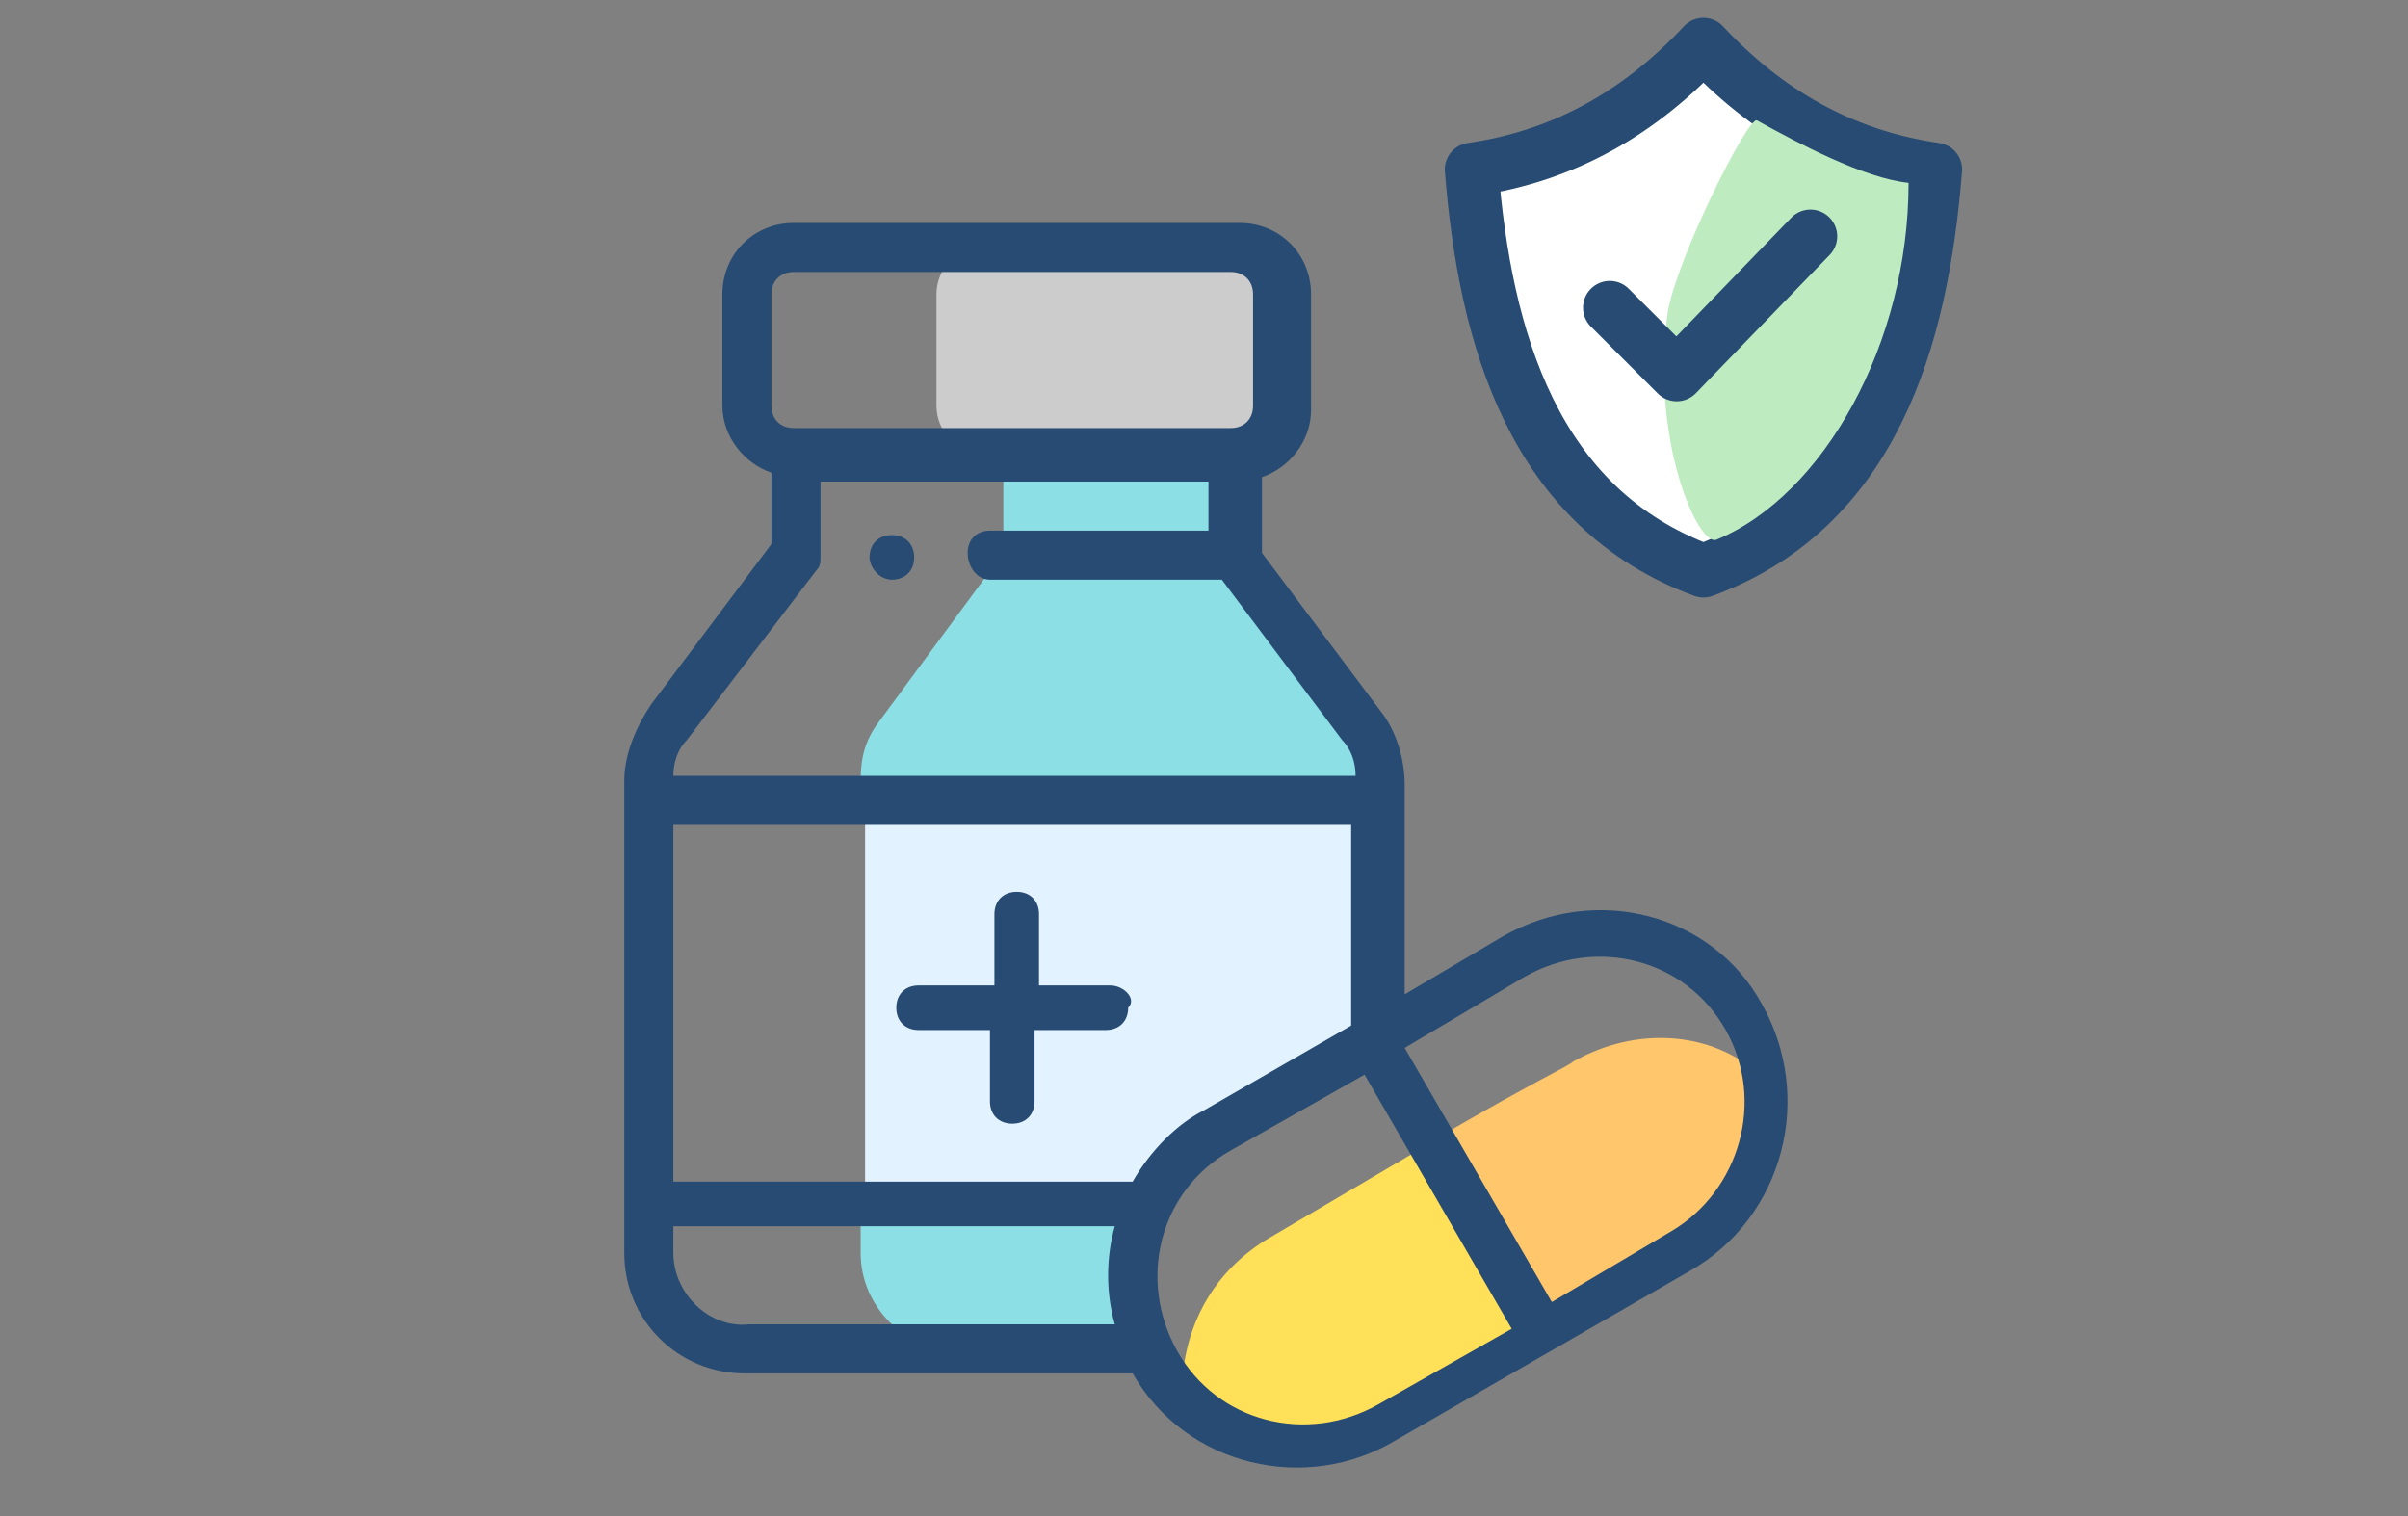 <?xml version="1.0" encoding="utf-8"?>
<!-- Generator: Adobe Illustrator 23.0.4, SVG Export Plug-In . SVG Version: 6.00 Build 0)  -->
<svg version="1.1" id="Layer_1" xmlns="http://www.w3.org/2000/svg" xmlns:xlink="http://www.w3.org/1999/xlink" x="0px" y="0px"
	 width="54px" height="34px" viewBox="0 0 54 34" style="enable-background:new 0 0 54 34;" xml:space="preserve">
<rect x="0" y="0" width="54" height="34" fill="#808080" stroke="none"/>
<style type="text/css">
	.st0{fill:#E3F2FF;}
	.st1{fill:#FE73B1;}
	.st2{fill:#FFC66C;}
	.st3{fill:#FFE058;}
	.st4{fill:#8CDFE4;}
	.st5{fill:#CCCCCC;}
	.st6{fill:#274B72;}
	.st7{fill-rule:evenodd;clip-rule:evenodd;fill:#FFFFFF;stroke:#274B72;stroke-width:1.2;stroke-linejoin:round;}
	.st8{fill:#BEECC0;}
	.st9{fill:none;stroke:#274B72;stroke-width:1.2;stroke-linecap:round;stroke-linejoin:round;}
</style>
<title>mini_Seguro_Enfermedad</title>
<desc>Created with Sketch.</desc>
<g id="Page-1">
	<g id="CD_02_Mis-productos" transform="translate(-23, -944)">
		<g id="mini_Seguro_Enfermedad" transform="translate(24, 945)">
			<g id="Group-9" transform="translate(13, 0)">
				<g id="medicine" transform="translate(0, 4)">
					<polygon id="Path" class="st0" points="16.9,18.2 16.9,12.9 5.4,12.9 5.4,22 11.8,22 11.8,22 					"/>
					<g id="Group" transform="translate(18.073, 18.211)">
						<path class="st1" d="M3.2,0.6C3.2,0.6,3.2,0.6,3.2,0.6C3.2,0.6,3.2,0.6,3.2,0.6z"/>
						<path class="st1" d="M3.2,0.6C3.2,0.6,3.2,0.6,3.2,0.6L3.2,0.6z"/>
						<path class="st1" d="M3.2,0.6C3.2,0.6,3.2,0.6,3.2,0.6C3.2,0.6,3.2,0.6,3.2,0.6z"/>
						<path class="st1" d="M3.2,0.6C3.2,0.6,3.2,0.6,3.2,0.6C3.2,0.6,3.2,0.6,3.2,0.6C3.2,0.6,3.2,0.6,3.2,0.6z"/>
						<path class="st1" d="M3.2,0.6C3.2,0.6,3.2,0.6,3.2,0.6C3.2,0.6,3.2,0.6,3.2,0.6C3.2,0.6,3.2,0.6,3.2,0.6z"/>
						<path class="st2" d="M3.2,0.6C3.2,0.6,3.2,0.6,3.2,0.6C3.2,0.6,3.2,0.6,3.2,0.6C3.2,0.6,3.2,0.6,3.2,0.6
							C3.2,0.6,3.2,0.6,3.2,0.6C3.2,0.6,3.2,0.6,3.2,0.6C3.2,0.6,3.2,0.6,3.2,0.6C3.2,0.6,3.2,0.6,3.2,0.6C3.2,0.6,3.2,0.6,3.2,0.6
							C3.1,0.7,2.4,1,0,2.4l2.5,4.3l3.1-1.8c1.4-0.8,2.1-2.5,1.8-4C6.3-0.1,4.6-0.2,3.2,0.6z"/>
					</g>
					<path class="st3" d="M12.5,26.3c1.2,1.2,3.1,1.5,4.6,0.6l3.2-1.8l-2.5-4.3l-3.4,2C13.1,23.6,12.5,24.9,12.5,26.3z"/>
					<path class="st4" d="M16.5,11.2l-2.8-3.8V5.2H8.5v2.2l-2.8,3.8c-0.3,0.4-0.4,0.8-0.4,1.3v0.4h11.7v-0.4
						C16.9,12.1,16.7,11.6,16.5,11.2z"/>
					<path class="st5" d="M14.7,4.2V1.6c0-0.6-0.5-1.1-1.1-1.1H8.1C7.5,0.5,7,1,7,1.6v2.5c0,0.6,0.5,1.1,1.1,1.1h5.6
						C14.2,5.2,14.7,4.8,14.7,4.2z"/>
					<path class="st4" d="M11.8,22L11.8,22l-6.5,0v1.1c0,1.2,1,2.2,2.2,2.2h4.3l0,0L11.8,22z"/>
					<path class="st6" d="M6,8c0.3,0,0.5-0.2,0.5-0.5c0-0.3-0.2-0.5-0.5-0.5c-0.3,0-0.5,0.2-0.5,0.5C5.5,7.7,5.7,8,6,8z"/>
					<path class="st6" d="M10.9,17.1H9.3v-1.6c0-0.3-0.2-0.5-0.5-0.5s-0.5,0.2-0.5,0.5v1.6H6.6c-0.3,0-0.5,0.2-0.5,0.5
						s0.2,0.5,0.5,0.5h1.6v1.6c0,0.3,0.2,0.5,0.5,0.5s0.5-0.2,0.5-0.5v-1.6h1.6c0.3,0,0.5-0.2,0.5-0.5
						C11.5,17.4,11.2,17.1,10.9,17.1z"/>
					<path id="Shape" class="st6" d="M19.7,16l-2.2,1.3v-4.7c0-0.6-0.2-1.2-0.5-1.6l-2.7-3.6V5.7c0.6-0.2,1.1-0.8,1.1-1.5V1.6
						c0-0.9-0.7-1.6-1.6-1.6H3.8C2.9,0,2.2,0.7,2.2,1.6v2.5c0,0.7,0.5,1.3,1.1,1.5v1.6l-2.7,3.6C0.2,11.4,0,12,0,12.5v10.6
						c0,1.5,1.2,2.7,2.7,2.7h8.7c1.2,2.1,3.9,2.7,5.9,1.5l6.6-3.8c2.1-1.2,2.8-3.9,1.6-6C24.4,15.5,21.8,14.8,19.7,16z M11.4,21.5
						H1.1v-8h15.2v4.5l-3.3,1.9C12.4,20.2,11.8,20.8,11.4,21.5z M3.3,1.6c0-0.3,0.2-0.5,0.5-0.5h9.8c0.3,0,0.5,0.2,0.5,0.5v2.5
						c0,0.3-0.2,0.5-0.5,0.5H3.8c-0.3,0-0.5-0.2-0.5-0.5V1.6z M4.3,7.8c0.1-0.1,0.1-0.2,0.1-0.3V5.8h8.7v1.1H8.2
						c-0.3,0-0.5,0.2-0.5,0.5C7.7,7.7,7.9,8,8.2,8h5.2l2.7,3.6c0.2,0.2,0.3,0.5,0.3,0.8H1.1c0-0.3,0.1-0.6,0.3-0.8L4.3,7.8z
						 M1.1,23.1v-0.6H11c-0.2,0.7-0.2,1.5,0,2.2H2.8C1.9,24.8,1.1,24,1.1,23.1z M16.9,26.5c-1.6,0.9-3.6,0.4-4.5-1.2
						c-0.9-1.6-0.4-3.6,1.2-4.5l3-1.7l3.3,5.7L16.9,26.5z M23.5,22.6l-2.7,1.6l-3.3-5.7l2.7-1.6c1.6-0.9,3.6-0.4,4.5,1.2
						C25.6,19.7,25,21.7,23.5,22.6z"/>
				</g>
				<g id="Group-Copy-3" transform="translate(19, 0)">
					<path id="Stroke-679-Copy" class="st7" d="M5.2,0c1.4,1.5,3.1,2.5,5.2,2.8c-0.3,3.8-1.4,7.6-5.2,9c-3.8-1.4-4.9-5.2-5.2-9
						C2.1,2.5,3.8,1.5,5.2,0z"/>
					<path class="st8" d="M5.5,11.1c2.4-1,4.3-4.4,4.3-8C8.8,3,7.3,2.2,6.4,1.7C6.2,1.6,4.6,4.8,4.4,6C4,8.9,5.1,11.3,5.5,11.1z"/>
					<polyline id="Stroke-680-Copy" class="st9" points="3.1,5.9 4.6,7.4 7.6,4.3 					"/>
				</g>
			</g>
		</g>
	</g>
</g>
</svg>
